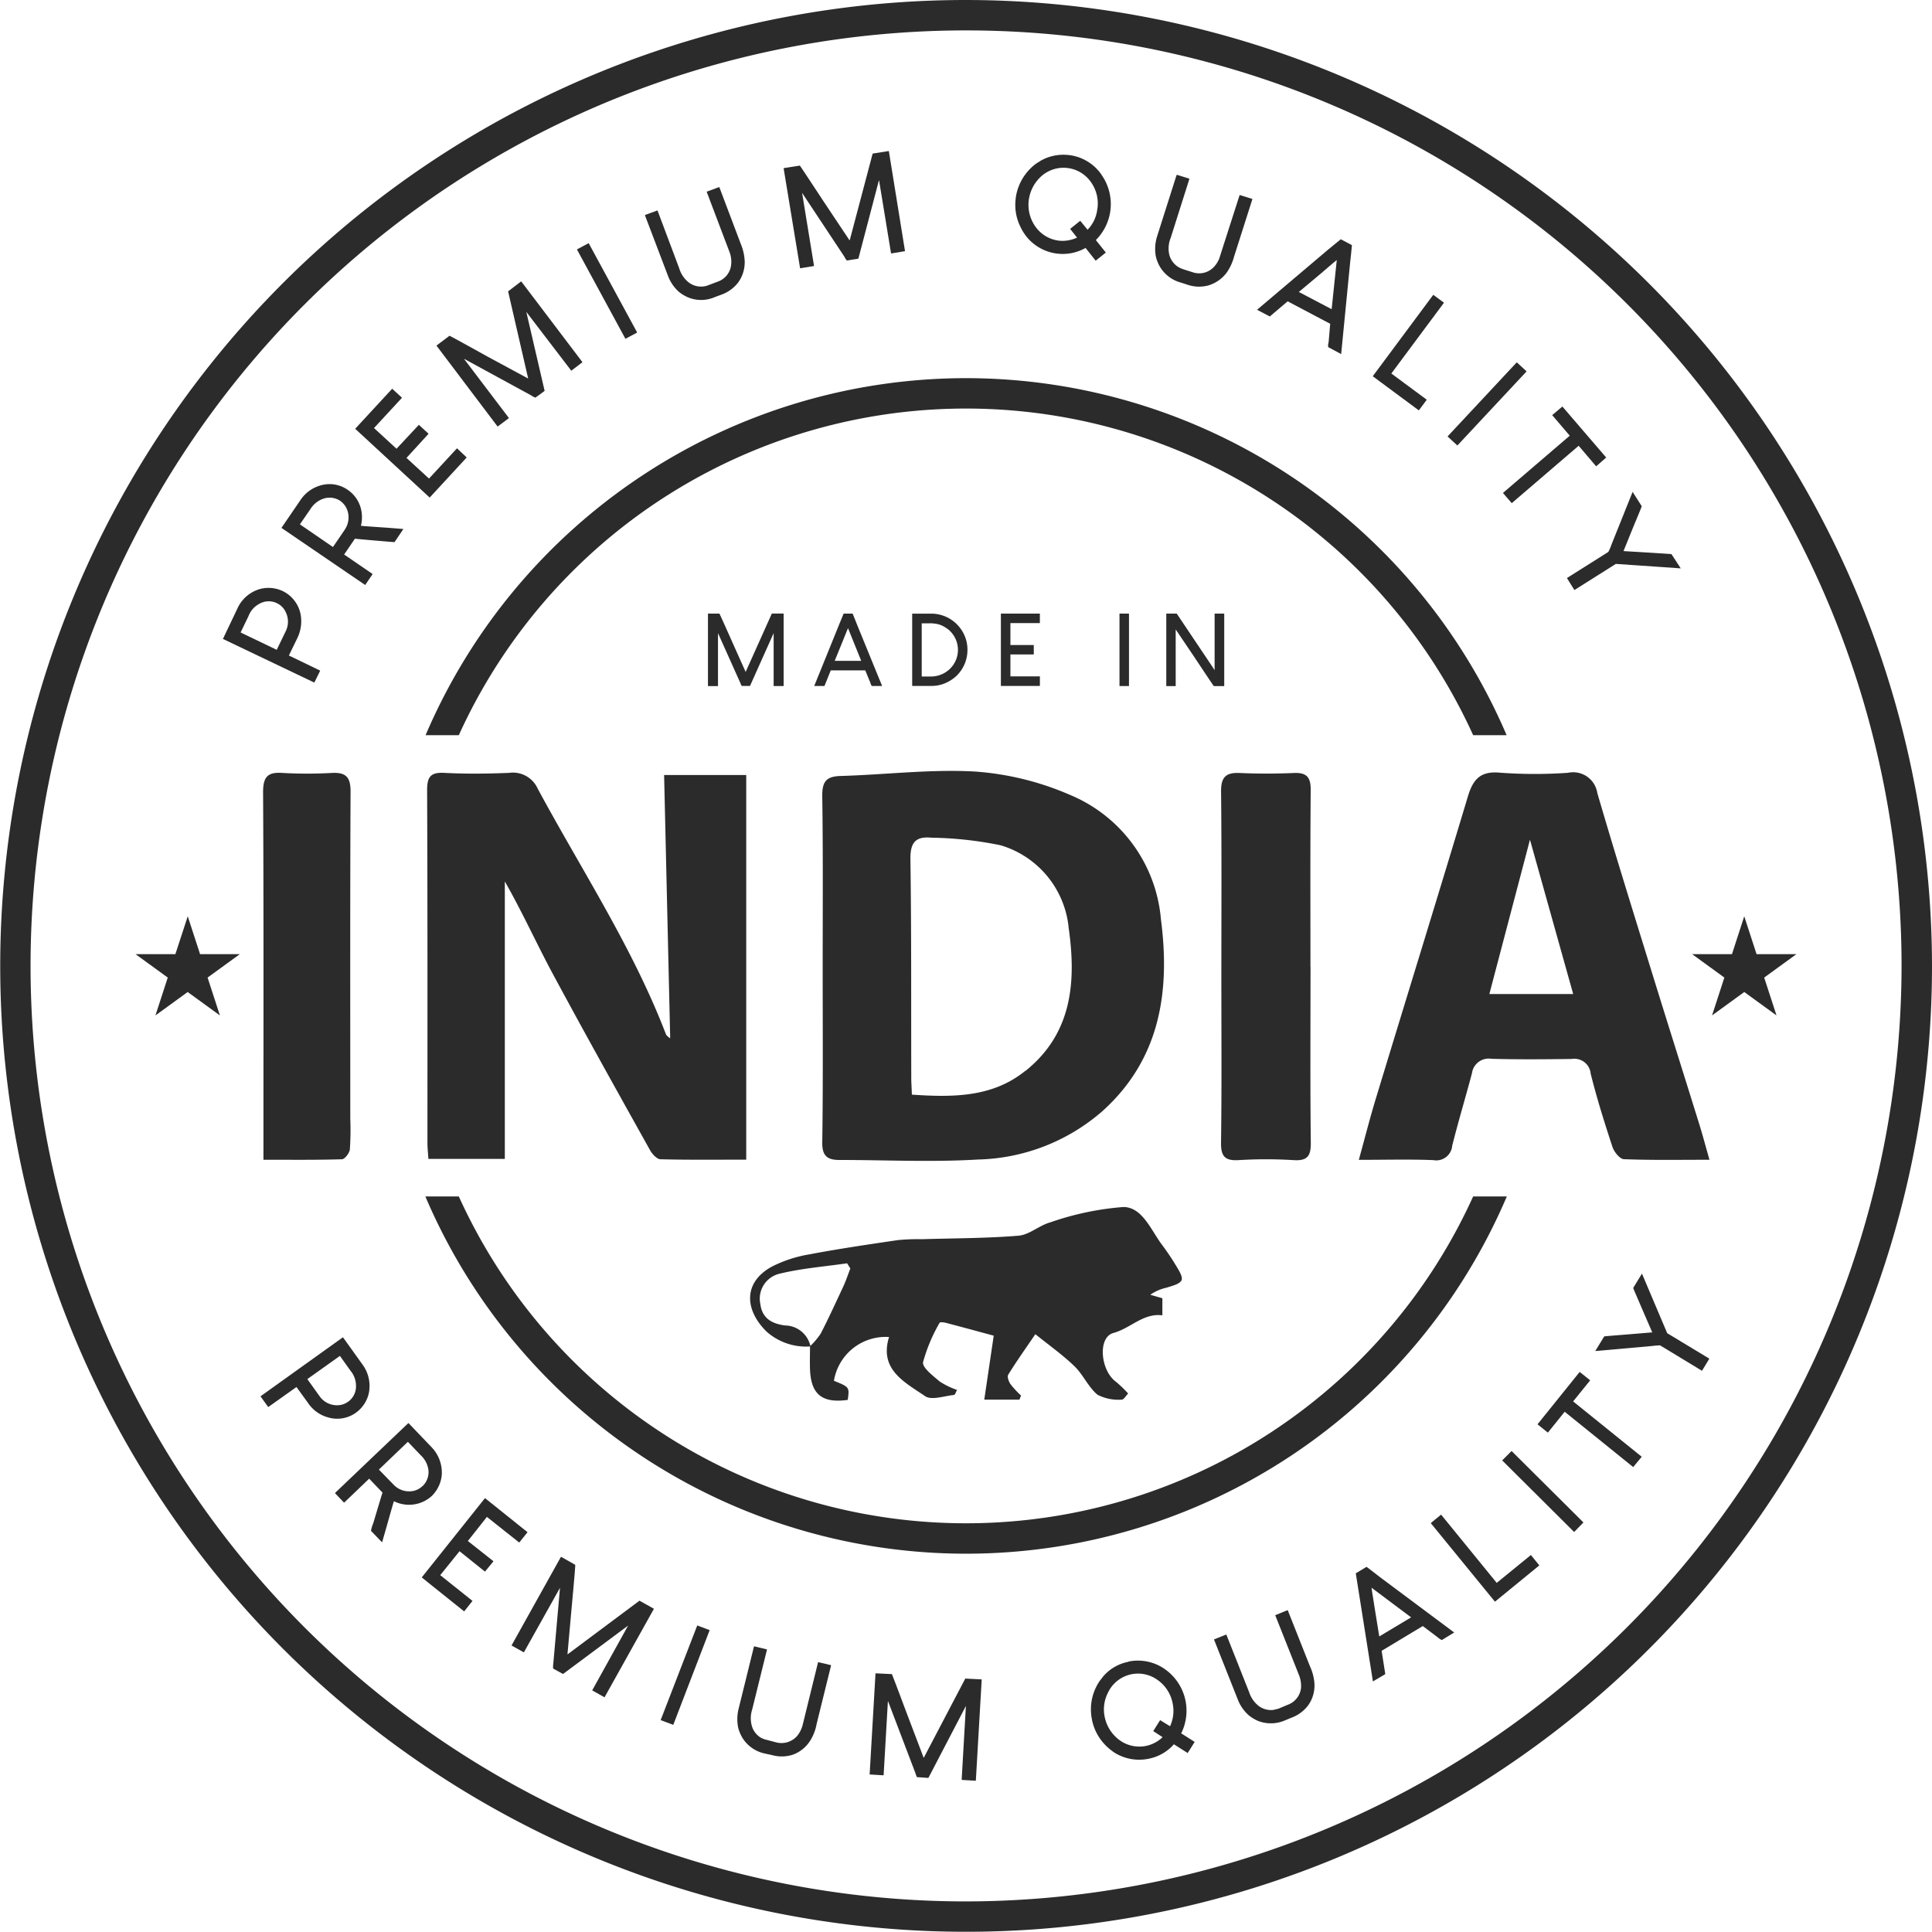 <svg xmlns="http://www.w3.org/2000/svg" width="76.549" height="76.541" viewBox="0 0 76.549 76.541">
  <g id="Group_114" data-name="Group 114" transform="translate(0 0)">
    <g id="Group_102" data-name="Group 102">
      <g id="Group_98" data-name="Group 98">
        <g id="Group_96" data-name="Group 96">
          <path id="Path_214" data-name="Path 214" d="M74.535,324.577a38.27,38.27,0,1,0,38.271,38.27A38.319,38.319,0,0,0,74.535,324.577Zm0,75.337A37.066,37.066,0,1,1,111.6,362.847,37.112,37.112,0,0,1,74.535,399.914Z" transform="translate(-36.257 -324.577)" fill="#2b2b2b"/>
        </g>
        <g id="Group_97" data-name="Group 97" transform="translate(16.853 14.983)">
          <path id="Path_215" data-name="Path 215" d="M69.645,335.212a23.3,23.3,0,0,0-21.416,14.146h1.317a22.072,22.072,0,0,1,40.19,0h1.326A23.311,23.311,0,0,0,69.645,335.212Zm20.091,32.422a22.066,22.066,0,0,1-40.19,0H48.22a23.292,23.292,0,0,0,42.85,0Z" transform="translate(-48.22 -335.212)" fill="#2b2b2b"/>
        </g>
      </g>
      <g id="Group_101" data-name="Group 101" transform="translate(8.836 5.985)">
        <g id="Group_99" data-name="Group 99">
          <path id="Path_216" data-name="Path 216" d="M46.369,344.384l-1.23-.594.347-.714a1.521,1.521,0,0,0,.113-.94,1.3,1.3,0,0,0-.707-.9,1.324,1.324,0,0,0-.9-.08,1.4,1.4,0,0,0-.892.771l-.571,1.2v.008l3.615,1.727.008-.008.225-.458Zm-1.35-1.567-.362.748-1.421-.683-.008-.008.314-.651a.9.9,0,0,1,.4-.465.747.747,0,0,1,.707-.049l.031.017a.7.7,0,0,1,.33.337A.857.857,0,0,1,45.02,342.817Z" transform="translate(-42.529 -323.803)" fill="#2b2b2b"/>
          <path id="Path_217" data-name="Path 217" d="M48.389,339.921c-.707-.048-1.059-.072-1.068-.08a1.364,1.364,0,0,0,.032-.5,1.282,1.282,0,0,0-.555-.923,1.257,1.257,0,0,0-.875-.217,1.423,1.423,0,0,0-1,.626l-.747,1.093v.008l3.309,2.257h.008l.289-.425v-.008l-1.126-.771.427-.627c.063.009.49.048,1.269.113l.3.024.347-.514v-.008Zm-1.71.08-.466.683-1.3-.892-.008-.008.41-.595a.98.98,0,0,1,.466-.4.769.769,0,0,1,.707.056l.032.024a.766.766,0,0,1,.272.386A.861.861,0,0,1,46.678,340Z" transform="translate(-41.857 -324.995)" fill="#2b2b2b"/>
          <path id="Path_218" data-name="Path 218" d="M50.28,337.87l-1.109,1.2-.892-.819.875-.957-.385-.354-.885.948-.892-.82,1.109-1.2-.385-.354h-.008l-1.462,1.583,2.949,2.723H49.2l1.461-1.583v-.007Z" transform="translate(-41.009 -326.093)" fill="#2b2b2b"/>
          <path id="Path_219" data-name="Path 219" d="M51.891,332.492h-.007l-.514.393.795,3.454-1.591-.859c-1-.555-1.51-.835-1.526-.835l-.514.386v.007l2.417,3.2h.008l.442-.33-.008-.016-1.768-2.33h.008l2.651,1.445a.842.842,0,0,0,.168.089l.362-.265v-.017l-.723-3.116,1.775,2.322.008.008.434-.33v-.017Z" transform="translate(-40.074 -327.326)" fill="#2b2b2b"/>
          <path id="Path_220" data-name="Path 220" d="M52.951,331.423v-.009l-.466.249v.007L54.4,335.2v.007l.465-.248v-.009Z" transform="translate(-38.459 -327.767)" fill="#2b2b2b"/>
          <path id="Path_221" data-name="Path 221" d="M58.187,332.073l-.844-2.233h-.015l-.482.178v.016l.892,2.354a1.085,1.085,0,0,1,.072.538.793.793,0,0,1-.53.658l-.362.137a.722.722,0,0,1-.232.056.8.8,0,0,1-.555-.161,1.123,1.123,0,0,1-.378-.562l-.859-2.289h-.007l-.483.176-.007.017.907,2.385a1.622,1.622,0,0,0,.425.635,1.531,1.531,0,0,0,.362.224,1.353,1.353,0,0,0,1.076-.007l.241-.089a1.463,1.463,0,0,0,.683-.49,1.371,1.371,0,0,0,.256-.868A2.055,2.055,0,0,0,58.187,332.073Z" transform="translate(-37.678 -328.41)" fill="#2b2b2b"/>
          <path id="Path_222" data-name="Path 222" d="M62.464,328.833l-.008-.008-.635.1-.907,3.43H60.9l-1-1.5c-.634-.964-.955-1.447-.964-1.454l-.635.1-.007.008.651,3.952.007.009.538-.089.008-.008-.473-2.892L60.7,333.01a.633.633,0,0,0,.1.152l.449-.072.008-.008.811-3.092h.008l.473,2.884.008.008.538-.089.007-.009Z" transform="translate(-36.081 -328.825)" fill="#2b2b2b"/>
          <path id="Path_223" data-name="Path 223" d="M68.228,329.722a1.823,1.823,0,0,0-1.278-.779h-.007a1.836,1.836,0,0,0-1.117.217l-.2.128a2.035,2.035,0,0,0-.8,1.367v.016A1.943,1.943,0,0,0,65,331.755a2.018,2.018,0,0,0,.273.442,1.845,1.845,0,0,0,2.322.425l.4.506.4-.321V332.8l-.393-.49a2.012,2.012,0,0,0,.224-2.587Zm-.161,1.326-.008.041a1.371,1.371,0,0,1-.385.811l-.29-.354-.4.321.273.345a1.354,1.354,0,0,1-.723.121,1.335,1.335,0,0,1-.844-.451,1.487,1.487,0,0,1-.345-1.157,1.528,1.528,0,0,1,.425-.875,1.322,1.322,0,0,1,2.041.168A1.454,1.454,0,0,1,68.067,331.048Z" transform="translate(-33.419 -328.783)" fill="#2b2b2b"/>
          <path id="Path_224" data-name="Path 224" d="M72.59,330.446l-.49-.152h-.008l-.771,2.4a1.04,1.04,0,0,1-.273.473.8.8,0,0,1-.82.184l-.376-.12a.983.983,0,0,1-.21-.1.82.82,0,0,1-.337-.473,1.116,1.116,0,0,1,.056-.668l.738-2.329v-.017l-.49-.152-.015.009-.771,2.426a1.669,1.669,0,0,0-.056.771,1.482,1.482,0,0,0,.144.395,1.38,1.38,0,0,0,.844.666l.249.08a1.429,1.429,0,0,0,.835.039,1.4,1.4,0,0,0,.747-.521,2.039,2.039,0,0,0,.289-.635l.724-2.272Z" transform="translate(-31.812 -328.55)" fill="#2b2b2b"/>
          <path id="Path_225" data-name="Path 225" d="M74.929,331.306l-.49.4L71.611,334.1l.506.265.707-.6,1.686.89-.063.731a.48.48,0,0,0-.017.193l.507.273h.007l.362-3.687c.048-.418.063-.627.063-.627Zm-.362,2.771-1.3-.683.892-.747c.4-.345.6-.514.611-.514Z" transform="translate(-30.641 -327.811)" fill="#2b2b2b"/>
          <path id="Path_226" data-name="Path 226" d="M77.686,333.181l-.425-.313-2.394,3.222v.007l1.823,1.35L77,337.03v-.008l-1.4-1.036Z" transform="translate(-29.309 -327.172)" fill="#2b2b2b"/>
          <path id="Path_227" data-name="Path 227" d="M79.71,334.767,76.971,337.7v.008l.386.354,2.739-2.933v-.007Z" transform="translate(-28.449 -326.396)" fill="#2b2b2b"/>
          <path id="Path_228" data-name="Path 228" d="M80.881,336.01l-.4.337v.008l.692.811-2.643,2.265v.008l.345.4,2.651-2.274.69.811h.008l.393-.345Z" transform="translate(-27.813 -325.888)" fill="#2b2b2b"/>
          <path id="Path_229" data-name="Path 229" d="M84.469,340.876q-.085-.011-1.9-.12l.361-.892c.234-.562.354-.852.362-.885l-.362-.569-.842,2.1a1.744,1.744,0,0,1-.121.28l-1.63,1.028-.008.008.289.466h.017l1.63-1.028,2.563.176h.008Z" transform="translate(-27.079 -324.906)" fill="#2b2b2b"/>
        </g>
        <g id="Group_100" data-name="Group 100" transform="translate(1.486 44.481)">
          <path id="Path_230" data-name="Path 230" d="M47.624,363.265l-.771-1.076h-.008l-3.253,2.33-.008.007.3.418H43.9l1.109-.787.465.642a1.4,1.4,0,0,0,.764.555,1.27,1.27,0,0,0,1.124-.178,1.307,1.307,0,0,0,.507-.747A1.429,1.429,0,0,0,47.624,363.265Zm-.554,1.462-.032.024a.748.748,0,0,1-.458.128.842.842,0,0,1-.658-.361l-.483-.675,1.286-.916h.007l.418.586a.93.93,0,0,1,.217.578A.747.747,0,0,1,47.071,364.728Z" transform="translate(-43.584 -359.667)" fill="#2b2b2b"/>
          <path id="Path_231" data-name="Path 231" d="M49.506,365.558l-.916-.957h-.008l-2.9,2.764v.016l.352.369h.008l.989-.948.53.555c-.024.056-.145.466-.369,1.213a1.427,1.427,0,0,0-.089.3l.434.449h.008l.168-.586c.193-.683.29-1.028.3-1.037a1.339,1.339,0,0,0,1.5-.209,1.344,1.344,0,0,0,.393-.811A1.449,1.449,0,0,0,49.506,365.558Zm-.345,1.526-.032.024a.726.726,0,0,1-.434.193.844.844,0,0,1-.7-.265l-.579-.594,1.141-1.093h.015l.5.523a.991.991,0,0,1,.3.538A.766.766,0,0,1,49.161,367.083Z" transform="translate(-42.726 -358.681)" fill="#2b2b2b"/>
          <path id="Path_232" data-name="Path 232" d="M51.981,368.471l.33-.41-1.686-1.35-2.506,3.142L49.8,371.2l.33-.417-1.278-1.02.764-.948,1.012.811v-.008l.33-.4v-.008l-1.012-.8.755-.955Z" transform="translate(-41.731 -357.819)" fill="#2b2b2b"/>
          <path id="Path_233" data-name="Path 233" d="M56.275,370.413l-.562-.314-2.844,2.122-.008-.008.161-1.8q.158-1.712.145-1.736l-.554-.313-.017.007-1.951,3.5.007.007.475.266h.007l1.43-2.556-.265,3a.961.961,0,0,0-.007.2l.393.216.008-.007,2.57-1.912-1.421,2.563v.007l.475.266h.015l1.953-3.5Z" transform="translate(-40.698 -357.143)" fill="#2b2b2b"/>
          <path id="Path_234" data-name="Path 234" d="M56.287,370.292l-1.447,3.743v.009l.49.184h.008l1.438-3.743v-.008Z" transform="translate(-38.983 -356.355)" fill="#2b2b2b"/>
          <path id="Path_235" data-name="Path 235" d="M60.2,371.506l-.008.008-.6,2.441a1.129,1.129,0,0,1-.241.49.825.825,0,0,1-.811.241l-.378-.1a.884.884,0,0,1-.225-.08.8.8,0,0,1-.361-.451,1.125,1.125,0,0,1,.007-.675l.586-2.37L58.161,371l-.5-.121-.008.008-.61,2.474a1.7,1.7,0,0,0-.008.772,1.589,1.589,0,0,0,.169.385,1.379,1.379,0,0,0,.892.611l.258.056a1.439,1.439,0,0,0,.827-.008,1.361,1.361,0,0,0,.707-.571,1.853,1.853,0,0,0,.248-.651l.571-2.313v-.016Z" transform="translate(-38.102 -356.115)" fill="#2b2b2b"/>
          <path id="Path_236" data-name="Path 236" d="M65.147,371.879l-.642-.032-1.647,3.142-.642-1.688c-.4-1.076-.61-1.615-.618-1.631l-.642-.031-.008.007-.232,3.993v.008l.547.032.007-.008.169-2.923h.008l1.076,2.827c.039.12.063.176.063.176l.451.032.015-.016,1.478-2.836-.168,2.923.007.008.538.032.017-.009.232-4Z" transform="translate(-36.581 -355.805)" fill="#2b2b2b"/>
          <path id="Path_237" data-name="Path 237" d="M70.516,374.163a2.012,2.012,0,0,0-.618-2.523,1.855,1.855,0,0,0-1.469-.321v.008a1.762,1.762,0,0,0-.989.562l-.144.185a1.992,1.992,0,0,0-.314,1.55v.008a2,2,0,0,0,.514.981,2.3,2.3,0,0,0,.4.33,1.854,1.854,0,0,0,1.341.224,1.781,1.781,0,0,0,.989-.571l.547.347.273-.434V374.5Zm-.442-.282-.393-.241-.273.434.371.241a1.358,1.358,0,0,1-.651.345,1.344,1.344,0,0,1-.94-.152,1.509,1.509,0,0,1-.7-.981,1.449,1.449,0,0,1,.121-.964,1.317,1.317,0,0,1,1.984-.506,1.463,1.463,0,0,1,.579.892l.008.039A1.438,1.438,0,0,1,70.074,373.881Z" transform="translate(-34.037 -355.951)" fill="#2b2b2b"/>
          <path id="Path_238" data-name="Path 238" d="M74.2,372.081l-.875-2.209-.017-.008-.473.193-.008.008.931,2.346a1.162,1.162,0,0,1,.089.538.8.8,0,0,1-.521.659l-.362.152a2.15,2.15,0,0,1-.232.056.817.817,0,0,1-.555-.154,1.139,1.139,0,0,1-.386-.554l-.9-2.274-.008-.007-.482.192v.008l.94,2.37a1.6,1.6,0,0,0,.442.635,1.555,1.555,0,0,0,.361.217,1.4,1.4,0,0,0,1.076-.024l.241-.1a1.452,1.452,0,0,0,.675-.5,1.352,1.352,0,0,0,.242-.876A1.97,1.97,0,0,0,74.2,372.081Z" transform="translate(-32.621 -356.53)" fill="#2b2b2b"/>
          <path id="Path_239" data-name="Path 239" d="M75.319,369.03c-.328-.258-.5-.386-.506-.386l-.425.256.1.627.579,3.656.49-.29-.145-.923,1.631-.981.586.442a.732.732,0,0,0,.169.113l.489-.3Zm0,2.37-.185-1.141c-.08-.523-.128-.788-.12-.788l1.567,1.174Z" transform="translate(-30.992 -357.028)" fill="#2b2b2b"/>
          <path id="Path_240" data-name="Path 240" d="M80.467,368.777h-.008l-1.35,1.1-2.2-2.7H76.9l-.4.328v.009l2.539,3.109,1.758-1.438Z" transform="translate(-30.129 -357.627)" fill="#2b2b2b"/>
          <path id="Path_241" data-name="Path 241" d="M78.883,365.388h-.008l-.369.369,2.851,2.836.369-.378Z" transform="translate(-29.309 -358.359)" fill="#2b2b2b"/>
          <path id="Path_242" data-name="Path 242" d="M80.911,364.329l.675-.835-.41-.33h-.008L79.5,365.236l.41.33.666-.827,2.715,2.192.338-.409Z" transform="translate(-28.903 -359.269)" fill="#2b2b2b"/>
          <path id="Path_243" data-name="Path 243" d="M85.629,363.756l-1.655-1-1-2.361-.347.569c.017.056.273.644.755,1.76l-.964.08c-.6.048-.916.073-.94.08l-.354.579h.008l2.248-.2a2.823,2.823,0,0,1,.314-.024l1.647,1h.016l.282-.466Z" transform="translate(-28.239 -360.399)" fill="#2b2b2b"/>
        </g>
      </g>
    </g>
    <g id="Group_108" data-name="Group 108" transform="translate(5.372 24.312)">
      <g id="Group_105" data-name="Group 105" transform="translate(0 6.233)">
        <g id="Group_103" data-name="Group 103" transform="translate(5.052)">
          <path id="Path_244" data-name="Path 244" d="M57.9,356.833,57.659,346.4h3.254v15.239c-1.15,0-2.272.014-3.394-.015-.145,0-.332-.207-.418-.362-1.3-2.329-2.6-4.656-3.864-7.006-.641-1.195-1.2-2.433-1.889-3.64V361.61H48.32c-.014-.231-.038-.428-.038-.625,0-4.657.007-9.315-.013-13.971,0-.521.116-.728.673-.7.857.045,1.717.035,2.575,0a1.077,1.077,0,0,1,1.135.628c1.733,3.216,3.754,6.279,5.073,9.712C57.76,356.749,57.876,356.808,57.9,356.833Z" transform="translate(-41.77 -346.237)" fill="#2b2b2b"/>
          <path id="Path_245" data-name="Path 245" d="M72.8,352.138a5.877,5.877,0,0,0-3.607-4.931,11.435,11.435,0,0,0-3.757-.923c-1.769-.1-3.556.125-5.334.176-.562.017-.721.225-.721.771.034,2.291.017,4.571.017,6.852,0,2.306.017,4.612-.017,6.919,0,.52.21.672.679.672,1.829,0,3.657.092,5.477-.017a7.778,7.778,0,0,0,4.939-1.913C72.762,357.69,73.174,355.015,72.8,352.138Zm-5.368,6c-1.3,1.057-2.86,1.057-4.5.948-.008-.268-.024-.469-.024-.662-.008-2.894.008-5.787-.034-8.672-.008-.671.218-.906.838-.847a14.6,14.6,0,0,1,2.734.3,3.792,3.792,0,0,1,2.7,3.288C69.45,354.637,69.274,356.667,67.437,358.142Z" transform="translate(-37.226 -346.259)" fill="#2b2b2b"/>
          <path id="Path_246" data-name="Path 246" d="M88.366,361.648c-1.19,0-2.292.02-3.391-.023-.161-.007-.386-.286-.451-.482-.317-.961-.621-1.929-.865-2.909a.647.647,0,0,0-.749-.58c-1.062.013-2.126.024-3.187-.007a.669.669,0,0,0-.768.575c-.255.958-.54,1.907-.782,2.868a.632.632,0,0,1-.744.572c-.947-.038-1.895-.011-2.956-.011.238-.861.438-1.654.676-2.434,1.21-3.983,2.441-7.958,3.639-11.945.2-.672.478-1.031,1.261-.962a18.9,18.9,0,0,0,2.711.006.968.968,0,0,1,1.162.8c.7,2.4,1.444,4.781,2.181,7.167.611,1.978,1.237,3.952,1.851,5.93C88.094,360.661,88.213,361.112,88.366,361.648Zm-5.4-6.568-1.712-6.114-1.609,6.114Z" transform="translate(-31.058 -346.241)" fill="#2b2b2b"/>
          <path id="Path_247" data-name="Path 247" d="M74.143,353.983c0,2.327-.016,4.658.011,6.985.006.534-.139.724-.687.689a17.672,17.672,0,0,0-2.17,0c-.533.03-.706-.137-.7-.685.03-2.169.013-4.34.013-6.51,0-2.465.015-4.929-.011-7.393-.007-.562.165-.775.727-.751.723.032,1.448.03,2.17,0,.509-.02.658.182.654.679-.021,2.327-.01,4.657-.01,6.986Z" transform="translate(-32.642 -346.236)" fill="#2b2b2b"/>
          <path id="Path_248" data-name="Path 248" d="M43.67,361.643v-.73c0-4.612.011-9.225-.014-13.837,0-.607.183-.8.768-.759a17.613,17.613,0,0,0,1.965,0c.556-.028.735.175.733.741-.021,4.318-.011,8.637-.011,12.955a11.326,11.326,0,0,1-.017,1.219c-.015.147-.2.389-.314.392C45.769,361.655,44.758,361.643,43.67,361.643Z" transform="translate(-43.656 -346.237)" fill="#2b2b2b"/>
        </g>
        <g id="Group_104" data-name="Group 104" transform="translate(0 5.76)">
          <path id="Path_249" data-name="Path 249" d="M85.913,350.347l.488,1.5H87.98l-1.277.928.488,1.5-1.277-.928-1.277.928.488-1.5-1.277-.928h1.579Z" transform="translate(-22.175 -350.347)" fill="#2b2b2b"/>
          <path id="Path_250" data-name="Path 250" d="M42.137,350.347l.488,1.5H44.2l-1.277.928.488,1.5-1.277-.928-1.277.928.488-1.5-1.277-.928h1.579Z" transform="translate(-40.07 -350.347)" fill="#2b2b2b"/>
        </g>
      </g>
      <g id="Group_107" data-name="Group 107" transform="translate(22.667)">
        <path id="Path_251" data-name="Path 251" d="M59.746,364.048a2.362,2.362,0,0,1-1.74-.587c-.91-.9-.9-1.984.228-2.585A5.127,5.127,0,0,1,59.7,360.4c1.161-.22,2.332-.392,3.5-.564a8.177,8.177,0,0,1,.968-.037c1.275-.039,2.553-.034,3.822-.139.432-.037.824-.411,1.262-.53a11.41,11.41,0,0,1,2.888-.606c.741,0,1.085.885,1.512,1.468a9.953,9.953,0,0,1,.571.844c.111.186.289.461.224.59-.077.158-.375.22-.586.292a1.782,1.782,0,0,0-.652.283l.479.137v.678c-.754-.1-1.258.514-1.943.7-.624.17-.516,1.482.108,1.936a4.614,4.614,0,0,1,.479.461c-.086.086-.179.251-.256.244a1.838,1.838,0,0,1-.954-.192c-.365-.3-.568-.793-.913-1.128-.458-.445-.986-.817-1.554-1.275-.418.617-.765,1.1-1.076,1.609-.049.082.024.278.1.383a3.749,3.749,0,0,0,.409.44l-.063.163H66.631l.375-2.536c-.6-.162-1.245-.338-1.9-.509-.079-.021-.23-.035-.245,0a6.591,6.591,0,0,0-.655,1.559c-.038.214.4.545.662.768a3.023,3.023,0,0,0,.685.332c-.041.069-.075.192-.121.2-.386.038-.889.221-1.143.048-.811-.555-1.83-1.052-1.43-2.344a2.075,2.075,0,0,0-2.184,1.734c.617.251.617.251.547.757-1.013.142-1.46-.217-1.495-1.214-.011-.3,0-.607,0-.911a2.92,2.92,0,0,0,.423-.5c.316-.611.6-1.237.893-1.861.107-.234.189-.48.282-.72l-.128-.206c-.9.131-1.813.2-2.692.416a1.016,1.016,0,0,0-.744,1.206c.07.552.448.773.978.841A1.044,1.044,0,0,1,59.746,364.048Z" transform="translate(-55.672 -335.012)" fill="#2b2b2b"/>
        <g id="Group_106" data-name="Group 106">
          <path id="Path_252" data-name="Path 252" d="M56.167,341.834h.458q.013.01.513,1.135l.527,1.176h0l1.037-2.312h.461l.007.006v2.86l-.007.006h-.389l0-.006v-2.091h0l-.934,2.086-.007.007h-.323a.811.811,0,0,1-.058-.125l-.883-1.968h0V344.7l0,.006h-.39l-.007-.006v-2.86Z" transform="translate(-56.16 -341.834)" fill="#2b2b2b"/>
          <path id="Path_253" data-name="Path 253" d="M60.677,341.834s.061.139.17.421l1,2.447,0,0h-.41a.494.494,0,0,1-.058-.132l-.2-.486H59.812l-.249.618h-.406v0l.992-2.448.173-.42Zm-.709,1.872h1.051l-.523-1.295s-.076.178-.216.53Z" transform="translate(-54.935 -341.834)" fill="#2b2b2b"/>
          <path id="Path_254" data-name="Path 254" d="M61.918,341.835h.747a1.441,1.441,0,0,1,.94.349,1.523,1.523,0,0,1,.207.221,1.408,1.408,0,0,1,.29.854v.021a1.422,1.422,0,0,1-.434,1.02,1.535,1.535,0,0,1-.469.3,1.4,1.4,0,0,1-.517.1h-.764l-.006-.006v-2.858Zm.372.383v2.108h.345a1.072,1.072,0,0,0,.834-.369,1.045,1.045,0,0,0-.006-1.378.992.992,0,0,0-.241-.2,1.048,1.048,0,0,0-.244-.114,1.306,1.306,0,0,0-.385-.046h-.3Z" transform="translate(-53.809 -341.834)" fill="#2b2b2b"/>
          <path id="Path_255" data-name="Path 255" d="M64.407,341.834h1.544v.376H64.784v.869h.926v.373h-.926v.869h1.168v.379H64.407v-2.87Z" transform="translate(-52.789 -341.834)" fill="#2b2b2b"/>
          <path id="Path_256" data-name="Path 256" d="M67.741,341.834h.378v2.87h-.376v-2.87Z" transform="translate(-51.426 -341.834)" fill="#2b2b2b"/>
          <path id="Path_257" data-name="Path 257" d="M69.065,341.834h.407l1.376,2.051.125.19h0V341.84l.006-.006h.369l.006.006v2.86l-.006.006h-.409q-.106-.15-.782-1.169l-.726-1.075V344.7l0,.006h-.366l-.007-.006v-2.86Z" transform="translate(-50.887 -341.834)" fill="#2b2b2b"/>
        </g>
      </g>
    </g>
  </g>
</svg>
